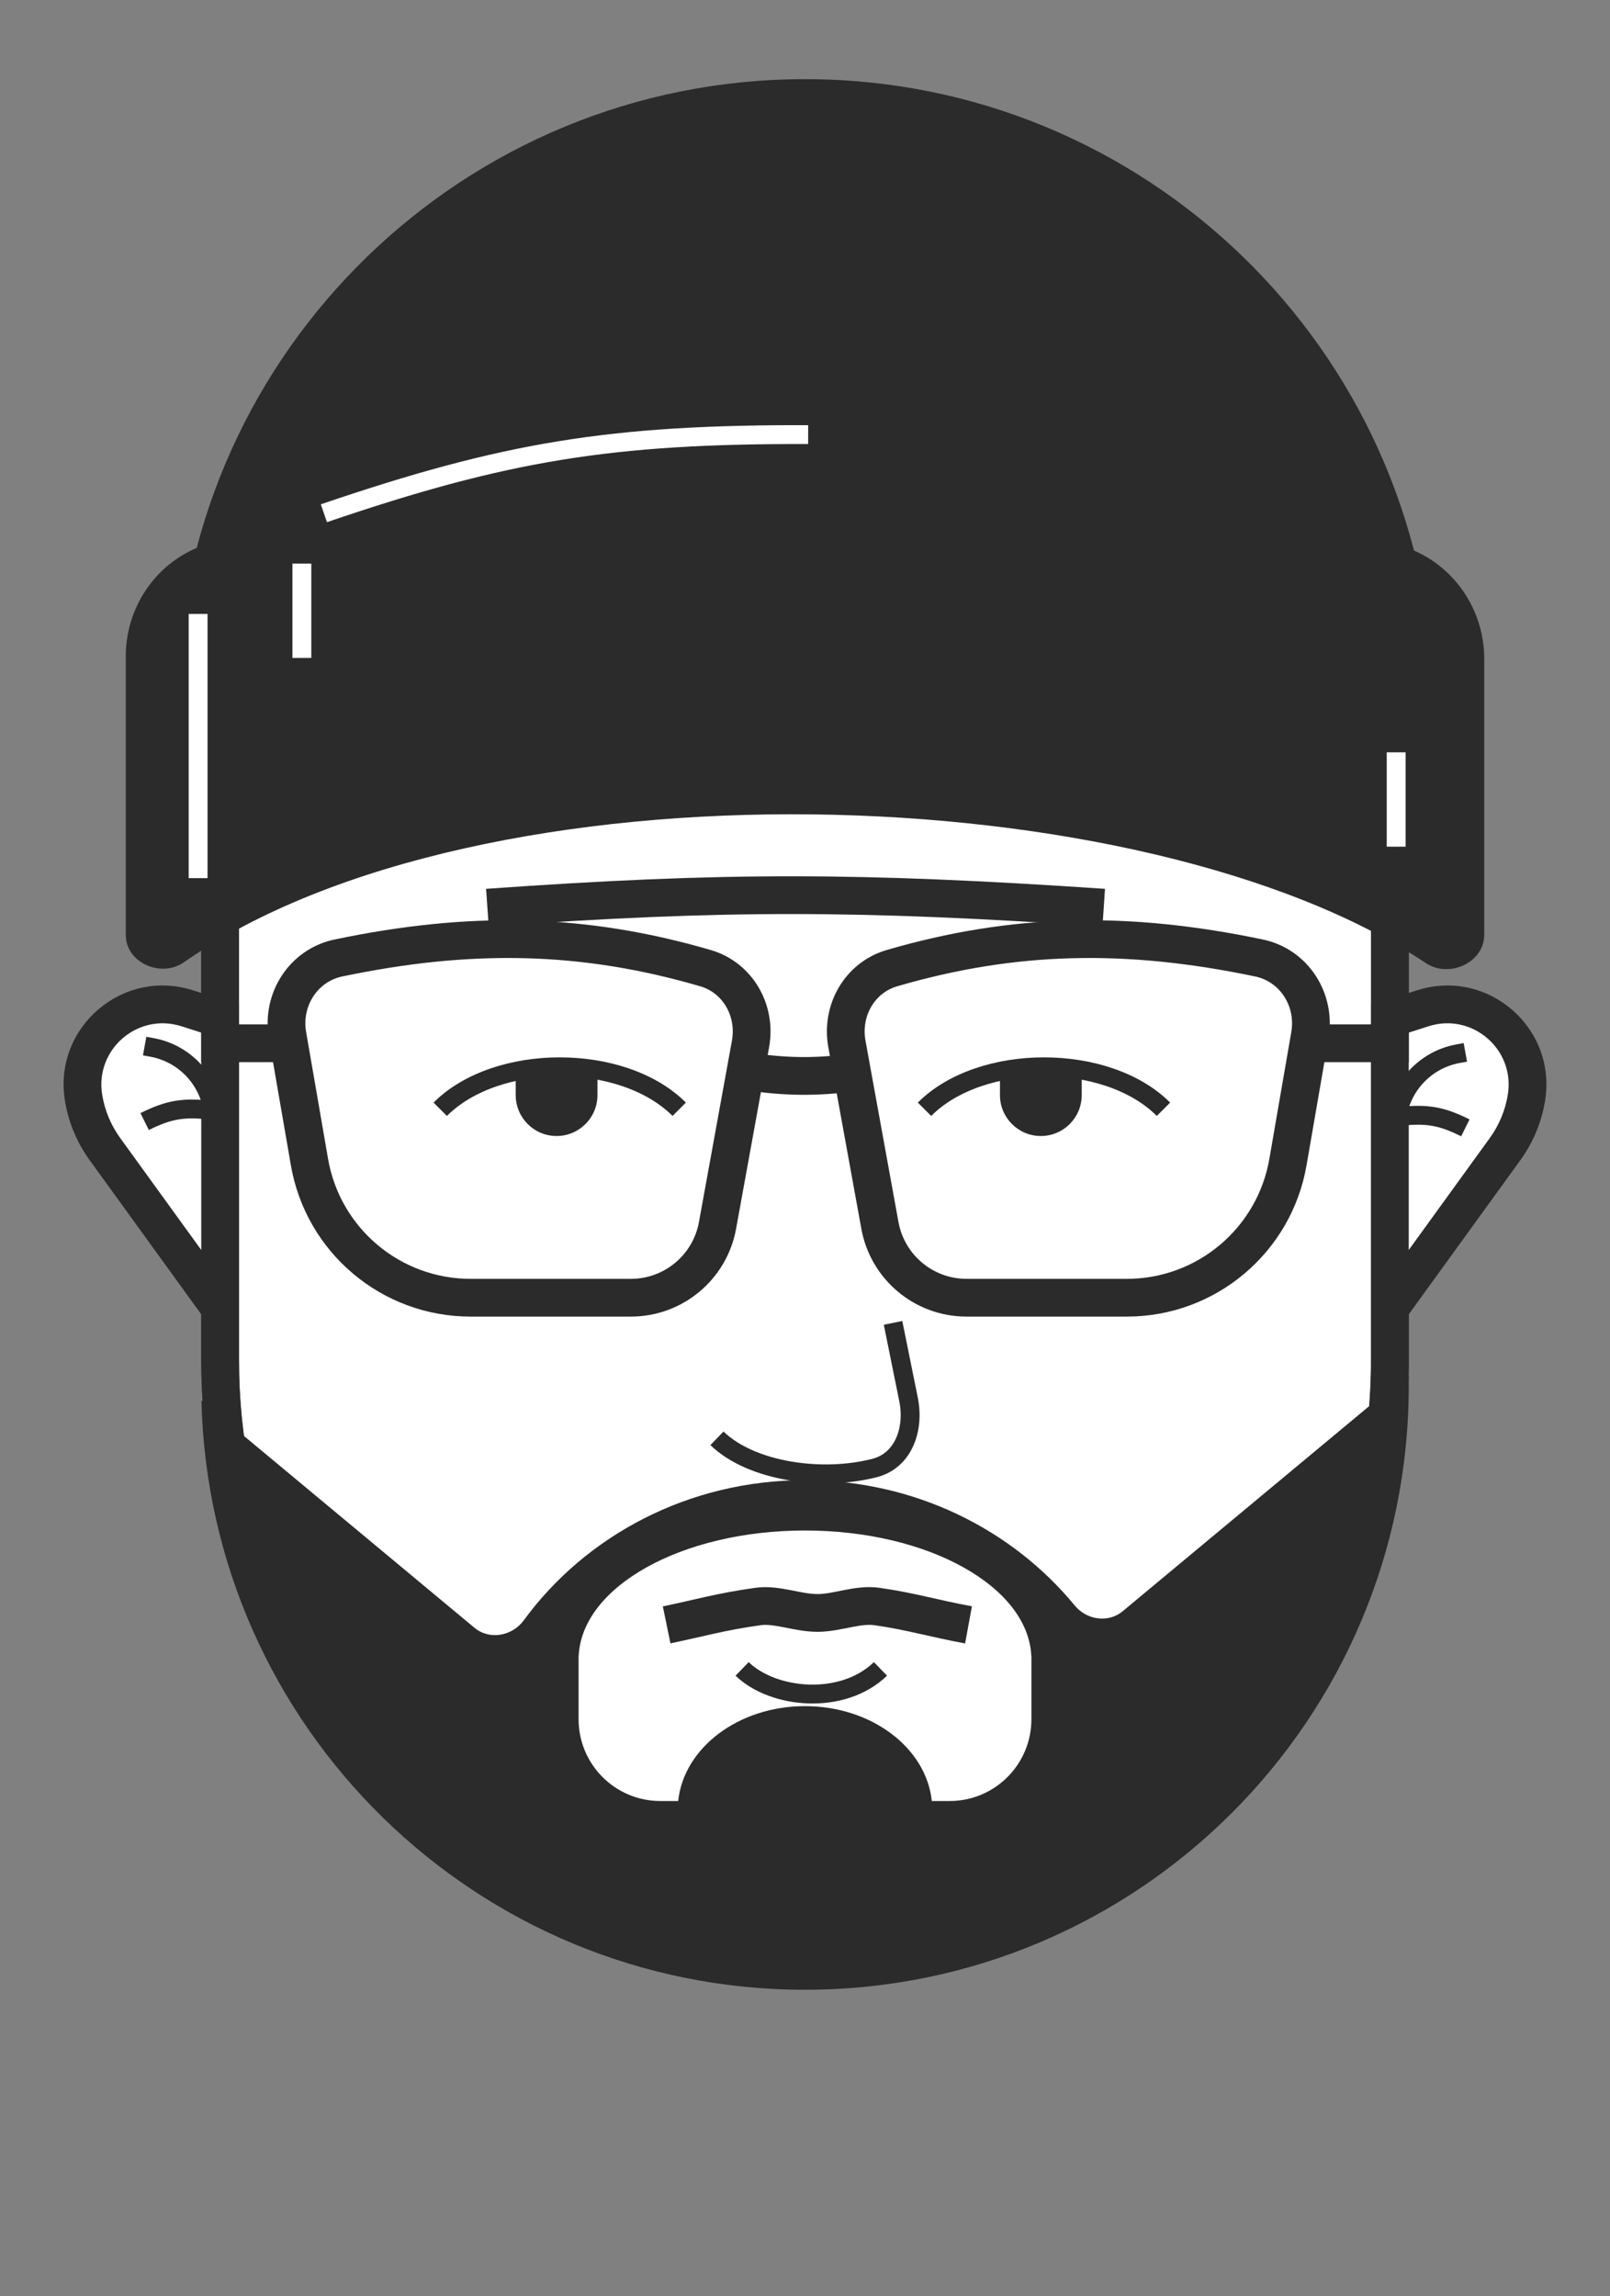 <svg width="256" height="365" viewBox="0 0 256 365" fill="none" xmlns="http://www.w3.org/2000/svg">
<rect x="0" y="0" width="256" height="365" fill="#808080" stroke="none"/>
<path d="M35 138.275C35 86.913 76.638 45.275 128 45.275C179.362 45.275 221 86.913 221 138.275V216.275C221 267.638 179.362 309.275 128 309.275C76.638 309.275 35 267.638 35 216.275V138.275Z" fill="white" stroke="#2B2B2B" stroke-width="6"/>
<path fill-rule="evenodd" clip-rule="evenodd" d="M224 220.275V218.613C223.499 218.808 223.029 219.083 222.61 219.431L178.505 256.117C176.21 258.025 172.778 257.497 170.882 255.192C160.907 243.065 145.407 235.275 128 235.275C109.491 235.275 93.138 244.083 83.29 257.546C81.451 260.061 77.844 260.734 75.448 258.742L32.028 222.626C33.276 274.559 75.766 316.275 128 316.275C181.019 316.275 224 273.294 224 220.275ZM164 263.775V273.275C164 280.455 158.18 286.275 151 286.275H148.164C147.281 277.827 138.591 271.195 128 271.195C117.409 271.195 108.719 277.827 107.836 286.275H105C97.82 286.275 92 280.455 92 273.275V263.775V263.275H92.01C92.477 252.184 108.411 243.275 128 243.275C147.589 243.275 163.523 252.184 163.989 263.275H164V263.775Z" fill="#2B2B2B"/>
<path d="M35 138.275C35 86.913 76.638 45.275 128 45.275V45.275C179.362 45.275 221 86.913 221 138.275V216.275C221 267.638 179.362 309.275 128 309.275V309.275C76.638 309.275 35 267.638 35 216.275V138.275Z" stroke="#2B2B2B" stroke-width="6"/>
<path d="M114 288.275C120.395 281.608 134.605 281.608 141 288.275" stroke="#2B2B2B" stroke-width="3"/>
<path d="M127.5 297.275V288.275" stroke="#2B2B2B" stroke-width="3"/>
<path d="M154 258.275C148.316 257.233 144.864 256.129 139.432 255.357C136.346 254.919 133.156 256.378 130 256.38C126.756 256.382 123.548 254.938 120.526 255.357C114.576 256.183 111.053 257.233 106 258.275" stroke="#2B2B2B" stroke-width="6"/>
<path d="M140 265.275C133.95 271.127 122.95 270.063 118 265.275" stroke="#2B2B2B" stroke-width="3"/>
<path d="M82 169.57H95V174.07C95 177.659 92.09 180.57 88.5 180.57C84.91 180.57 82 177.659 82 174.07V169.57Z" fill="#2B2B2B"/>
<path d="M159 169.57H172V174.07C172 177.659 169.09 180.57 165.5 180.57C161.91 180.57 159 177.659 159 174.07V169.57Z" fill="#2B2B2B"/>
<path d="M70 176.32C79 167.32 99 167.32 108 176.32" stroke="#2B2B2B" stroke-width="3"/>
<path d="M147 176.32C156 167.32 176 167.32 185 176.32" stroke="#2B2B2B" stroke-width="3"/>
<path d="M142 210.275L144.465 222.449C145.411 227.121 143.691 232.145 139.076 233.339C130.746 235.496 119.487 233.925 114 228.624" stroke="#2B2B2B" stroke-width="3"/>
<path fill-rule="evenodd" clip-rule="evenodd" d="M13.279 174.439C11.776 165.047 20.708 157.371 29.767 160.27L35 161.945L35 207.945L16.676 182.64C14.917 180.211 13.753 177.401 13.279 174.439ZM242.721 174.439C244.224 165.047 235.292 157.371 226.233 160.27L221 161.945V207.945L239.324 182.64C241.083 180.211 242.247 177.401 242.721 174.439Z" fill="white"/>
<path d="M29.767 160.27L30.682 157.413L29.767 160.27ZM13.279 174.439L10.317 174.913L13.279 174.439ZM35 161.945L38 161.945V159.755L35.914 159.087L35 161.945ZM35 207.945L32.57 209.704L38 217.202V207.945H35ZM16.676 182.64L19.106 180.881H19.106L16.676 182.64ZM226.233 160.27L227.147 163.127V163.127L226.233 160.27ZM242.721 174.439L245.683 174.913V174.913L242.721 174.439ZM221 161.945L220.086 159.087L218 159.755V161.945H221ZM221 207.945H218V217.202L223.43 209.704L221 207.945ZM239.324 182.64L241.754 184.4V184.4L239.324 182.64ZM30.682 157.413C19.493 153.832 8.461 163.312 10.317 174.913L16.241 173.965C15.092 166.781 21.924 160.91 28.853 163.127L30.682 157.413ZM35.914 159.087L30.682 157.413L28.853 163.127L34.086 164.802L35.914 159.087ZM38 207.945L38 161.945L32 161.945L32 207.945H38ZM14.247 184.4L32.57 209.704L37.43 206.185L19.106 180.881L14.247 184.4ZM10.317 174.913C10.865 178.339 12.211 181.589 14.247 184.4L19.106 180.881C17.622 178.832 16.641 176.463 16.241 173.965L10.317 174.913ZM227.147 163.127C234.076 160.91 240.908 166.781 239.759 173.965L245.683 174.913C247.539 163.312 236.507 153.832 225.318 157.413L227.147 163.127ZM221.914 164.802L227.147 163.127L225.318 157.413L220.086 159.087L221.914 164.802ZM224 207.945V161.945H218V207.945H224ZM236.894 180.881L218.57 206.185L223.43 209.704L241.754 184.4L236.894 180.881ZM239.759 173.965C239.359 176.463 238.378 178.832 236.894 180.881L241.754 184.4C243.789 181.589 245.135 178.339 245.683 174.913L239.759 173.965Z" fill="#2B2B2B"/>
<path d="M233 167.275L231.853 167.484C226.147 168.521 222 173.491 222 179.29V194.775" stroke="#2B2B2B" stroke-width="3"/>
<path d="M222 177.529C226.844 176.911 229.211 177.392 233 179.275" stroke="#2B2B2B" stroke-width="3"/>
<path d="M23 166.275L24.147 166.484C29.852 167.521 34 172.491 34 178.29V193.775" stroke="#2B2B2B" stroke-width="3"/>
<path d="M34 176.529C29.156 175.911 26.789 176.392 23 178.275" stroke="#2B2B2B" stroke-width="3"/>
<path d="M32 165.83H47M116 169.714C116.196 169.755 116.393 169.797 116.591 169.838C123.644 171.33 130.923 171.423 138 170.05V170.05M224 165.83H207M77.5 144.275C115.232 141.592 136.703 141.662 175.5 144.275" stroke="#2B2B2B" stroke-width="6"/>
<path d="M49.206 184.706L45.717 164.538C44.745 158.92 48.224 153.444 53.805 152.275C74.866 147.864 92.819 148.248 112.178 153.89C117.326 155.39 120.298 160.644 119.339 165.919L114.09 194.78C112.88 201.437 107.082 206.275 100.316 206.275H74.825C62.175 206.275 51.361 197.171 49.206 184.706Z" stroke="#2B2B2B" stroke-width="6"/>
<path d="M204.794 184.706L208.283 164.538C209.255 158.92 205.776 153.444 200.195 152.275C179.134 147.864 161.181 148.248 141.822 153.89C136.674 155.39 133.702 160.644 134.661 165.919L139.91 194.78C141.12 201.437 146.918 206.275 153.684 206.275H179.175C191.825 206.275 202.639 197.171 204.794 184.706Z" stroke="#2B2B2B" stroke-width="6"/>
<path fill-rule="evenodd" clip-rule="evenodd" d="M28.055 109.222C49.151 94.93 74.6 86.582 102 86.582H154C181.4 86.582 206.849 94.93 227.945 109.222C226.172 55.549 182.104 12.582 128 12.582C73.896 12.582 29.828 55.549 28.055 109.222Z" fill="#2B2B2B"/>
<path d="M20 104.315C20 96.611 24.665 89.627 31.854 86.859C102.026 59.839 147.818 59.97 223.646 87.038C231.088 89.694 236 96.81 236 104.712V148.59C236 153.033 230.387 155.546 226.695 153.073C182.165 123.255 76.732 119.927 29.237 152.955C25.589 155.491 20 153.033 20 148.59V104.315Z" fill="#2B2B2B"/>
<path d="M51.5 81.582C80.305 71.759 97.159 68.992 128.5 69.082" stroke="white" stroke-width="3"/>
<path d="M31.5 97.582V139.582" stroke="white" stroke-width="3"/>
<path d="M48 89.582V104.582" stroke="white" stroke-width="3"/>
<path d="M222 119.582V134.582" stroke="white" stroke-width="3"/>
</svg>
